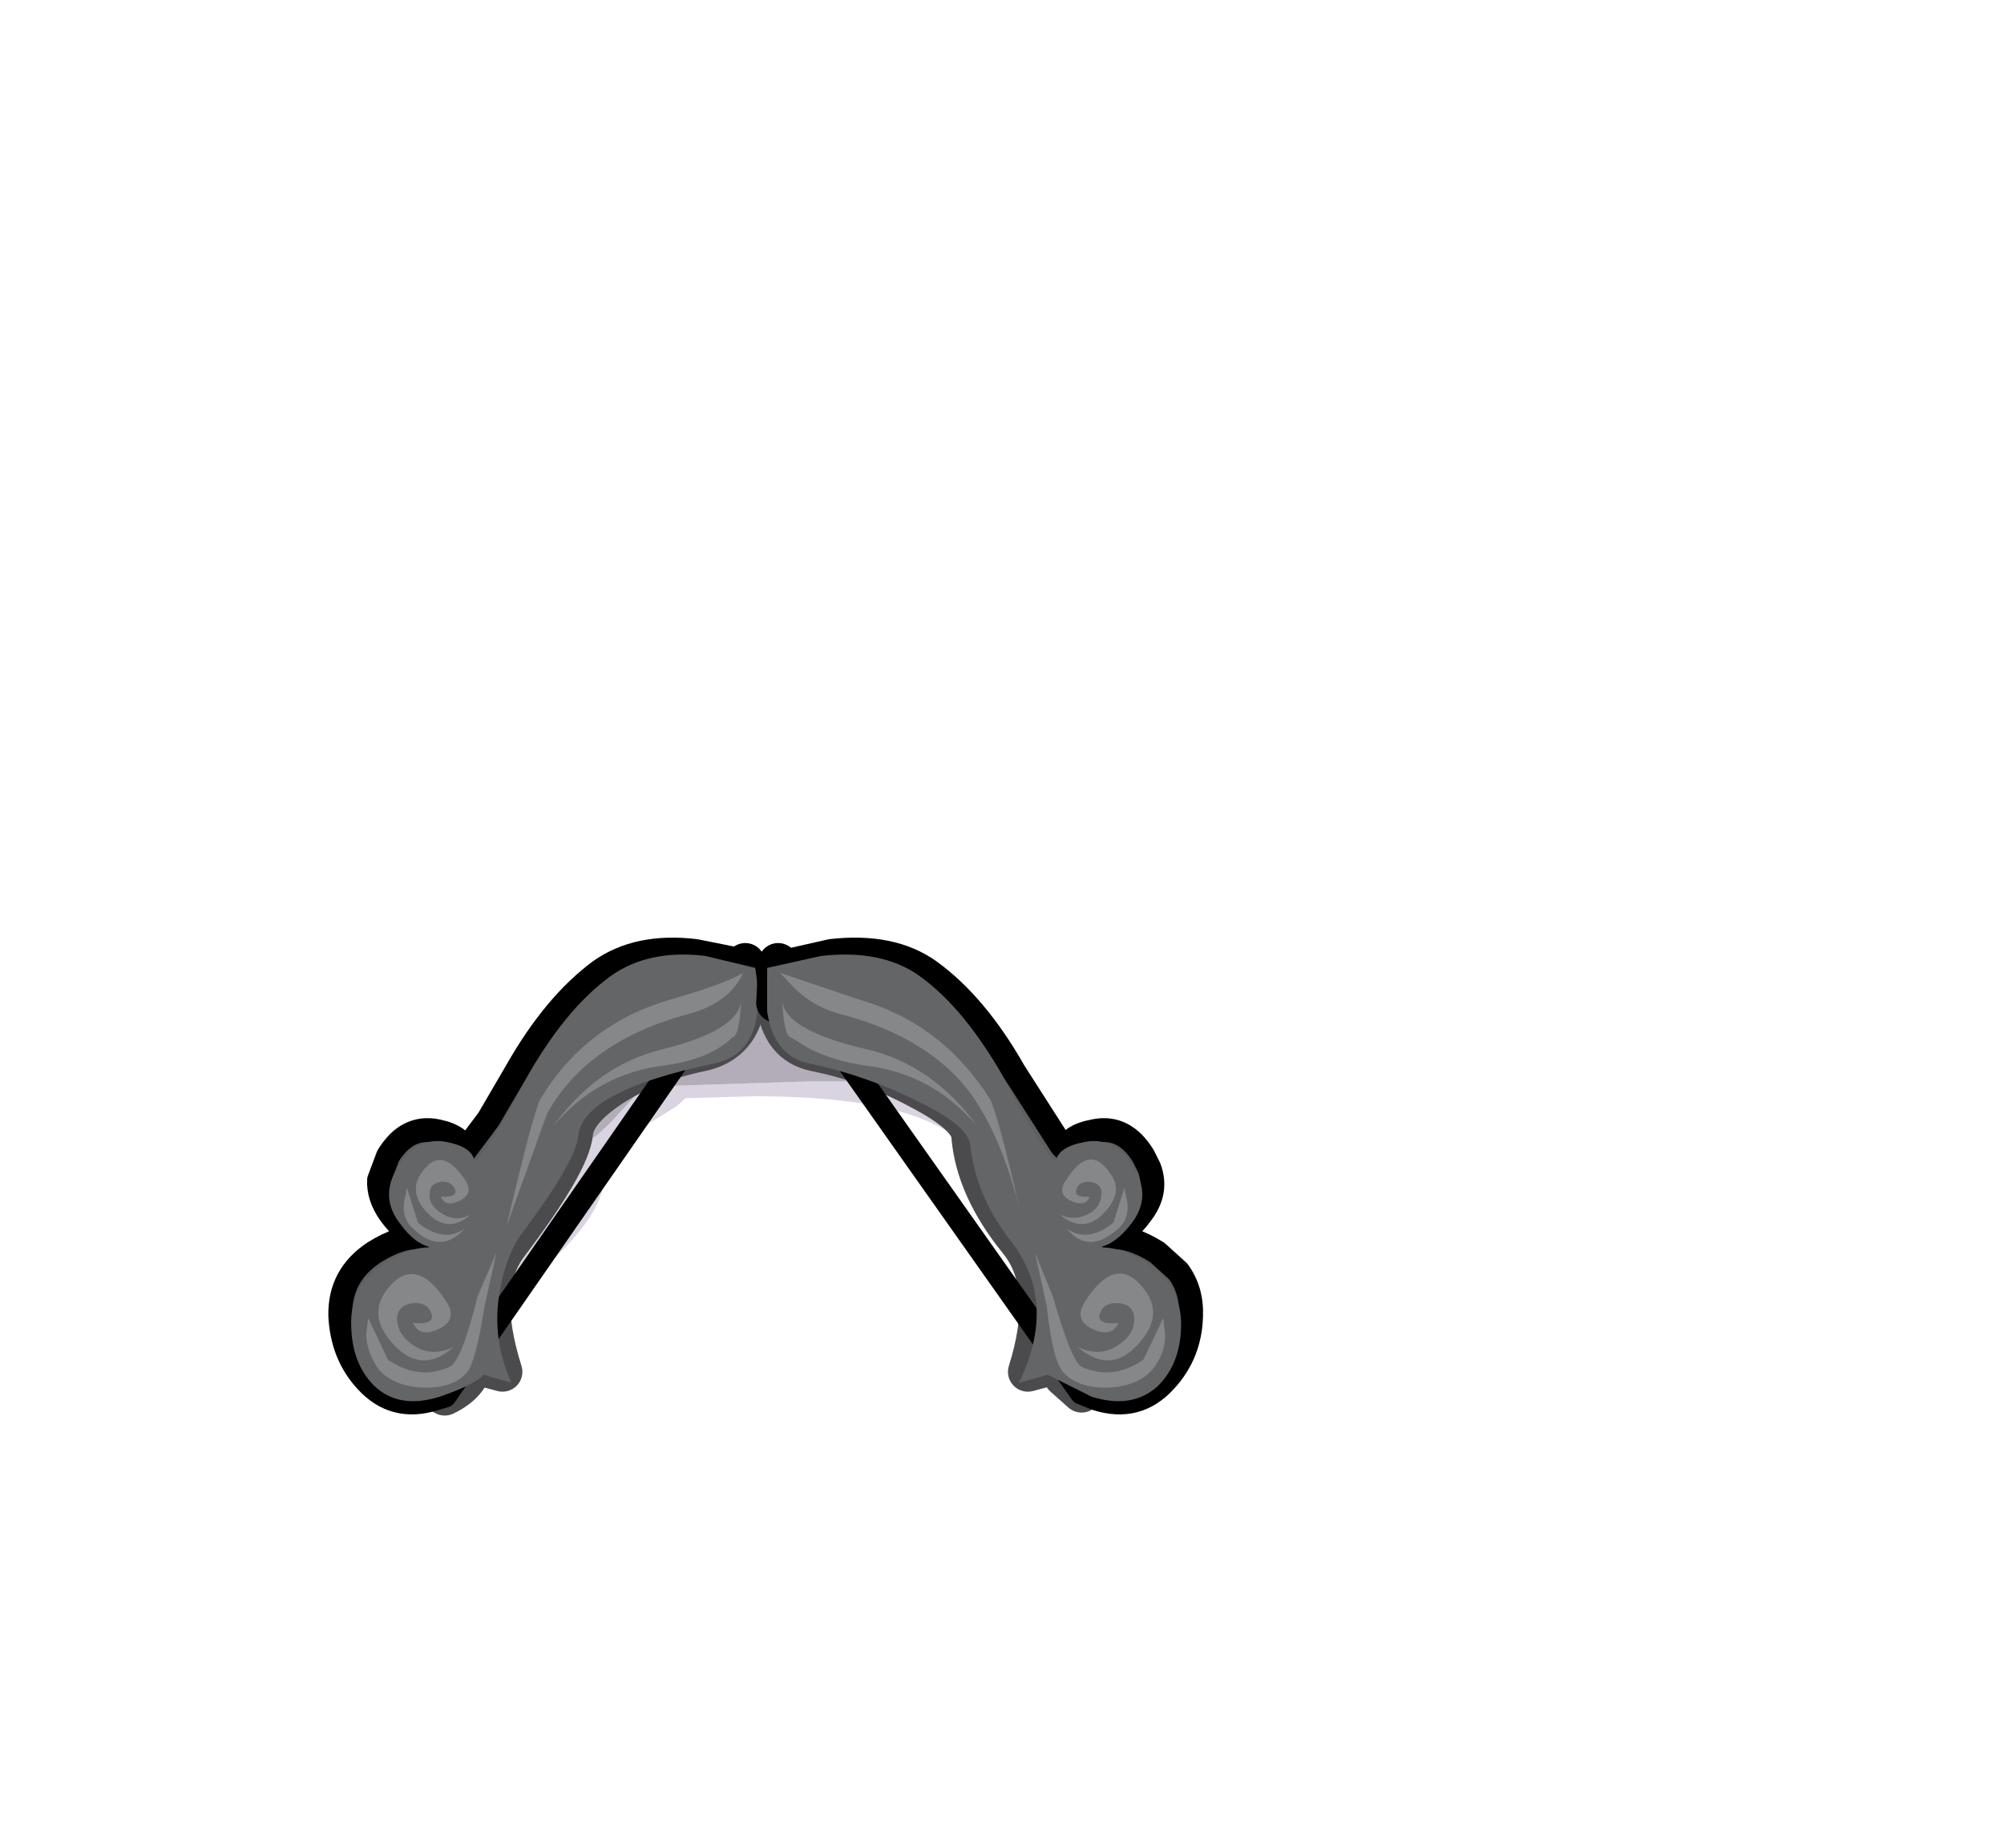 <svg xmlns:xlink="http://www.w3.org/1999/xlink" height="92.9" width="100.7" xmlns="http://www.w3.org/2000/svg"><use height="24" transform="translate(16.5 47.15)" width="43.95" xlink:href="#a"/><defs><g id="a"><path d="M9.95 4.7q3.3 1.5 3.3 2.8 0 1.25-1.45 1.25l-2.95-1.7Q6 5.35-.75 5.35l-3.45.1-.45.4-2 1.25-1.5 1.5-.05.05-.15 1.3q-.35 1.55-2.5 3.6-2 1.85-2.75 1.85-1.25 0-1.25-1.35 0-.7.85-1.3l1.8-1.6 1-1.55q-.9-.2-.8-1.35 0-1.5 1.2-2.55l-.3.95Q-11 7.9-9.8 7.9q.6 0 1.85-1.25l1.2-1.3 1.1-.5L2.1 4.6h3.95l2.5.3 1.4-.2M-7.8 2.9l-.05-.5Q-7.85 1-4.8 1h.5q-.55.35-.45 1.25-1.65-.1-3.05.65" fill="#725b8a" fill-opacity=".263" fill-rule="evenodd" transform="translate(22.15 2.6)"/><path d="M-10.8 5.7q.4-.8 1.4-1.7l1.6-1.1q1.4-.75 3.05-.65-.1-.9.45-1.25l1.15-.25q4.75 0 6 1.25l6.75.45q1.05.25 1.05 1.2 0 .75-.7 1.05l-1.4.2-2.5-.3H2.1l-7.75.25-1.1.5-1.2 1.3Q-9.2 7.9-9.8 7.9q-1.2 0-1.3-1.25l.3-.95" fill="#493e5b" fill-opacity=".424" fill-rule="evenodd" transform="translate(22.15 2.6)"/><path d="m-3.7-1.95 2.5.6Q-.7 2.5-3.4 3.1q-2.65.55-4.55 1.8-1.8 1.2-1.9 2.3-.15 1.5-3.25 5.6-1.65 2.15-.3 6.4l-1.5-.4q-.15 1.2-1.9 1.75-2.05.65-3.45-.9-1.2-1.3-1.3-3.25-.05-2.05 1.7-3.2 1.35-.85 2.4-.75-.85-.15-1.6-1.2-1.05-1.4-.1-2.9.95-1.55 2.45-1.25 1.3.25 1.4 1 .65-.5 2.6-4Q-10.8.75-8.5-.95q1.9-1.35 4.8-1" fill="#5e5f60" fill-rule="evenodd" transform="translate(22.15 2.6)"/><path d="M5.85 23q1.25-.6 1.4-1.6l1.5.4q-1.35-4.25.3-6.4 3.1-4.1 3.25-5.6.1-1.1 1.9-2.3 1.9-1.25 4.55-1.8 2.5-.55 2.25-3.85" fill="none" stroke="#4b4b4d" stroke-linecap="round" stroke-linejoin="round" stroke-width="2"/><path d="m21 1.85-.05-.6" fill="none" stroke="#000" stroke-linecap="round" stroke-linejoin="round" stroke-width="2"/><path d="M20.95 1.25 20.2 1 18.45.65q-2.9-.35-4.8 1-2.3 1.7-4.2 5.05l-1.4 2.4-1.2 1.6q-.1-.6-1-.9l-.4-.1Q3.95 9.4 3 10.95l-.45 1.2q-.05.85.55 1.7.75 1.05 1.6 1.2-1.05-.1-2.4.75Q.55 16.95.6 19q.1 1.95 1.3 3.25 1.4 1.55 3.45.9l.5-.15Z" fill="none" stroke="#000" stroke-linecap="round" stroke-linejoin="round" stroke-width="1.2"/><path d="M-7.95-.7q1.9-1.35 4.75-1l2.5.6Q0 3.1-2.75 3.7q-6.7 1.4-6.85 3.7-.15 1.25-2.75 4.75-.8 1-1.15 2.8-.5 2.5.55 4.8l-1.4-.4q-.45.5-2.2 1.1-2.05.65-3.3-.55-1.1-1.1-1.15-2.95-.1-2.05 1.65-3.2 1.3-.85 2.4-.8-.85-.15-1.6-1.2-1.05-1.35-.1-2.85.95-1.55 2.45-1.25 1.3.25 1.4 1 .65-.5 2.6-4.15Q-10.3 1-7.95-.7" fill="#646567" fill-rule="evenodd" transform="translate(22.15 2.6)"/><path d="M8.05-.95Q10.4.75 12.3 4.1q2 3.45 2.65 4 .05-.75 1.4-1 1.5-.3 2.45 1.25.95 1.5-.1 2.9-.75 1.05-1.6 1.2 1.05-.1 2.4.75 1.75 1.15 1.7 3.2-.05 1.9-1.3 3.25-1.4 1.55-3.45.9-1.1-.35-1.65-1.1l-.3-.65-1.5.4q1.35-4.3-.45-6.55-2.2-2.7-2.4-5.35-.1-1-2.6-2.3-2.5-1.35-5.25-1.9Q.6 2.75.35.65l.1-2 2.65-.6q3.05-.35 4.95 1" fill="#5e5f60" fill-rule="evenodd" transform="translate(22.15 2.6)"/><path d="m37.85 22.85-.9-.8-.3-.65-1.5.4q1.35-4.3-.45-6.55-2.2-2.7-2.4-5.35-.1-1-2.6-2.3-2.5-1.35-5.25-1.9-1.7-.35-1.95-2.45" fill="none" stroke="#4b4b4d" stroke-linecap="round" stroke-linejoin="round" stroke-width="2"/><path d="m22.5 3.25.1-2" fill="none" stroke="#000" stroke-linecap="round" stroke-linejoin="round" stroke-width="2"/><path d="m22.6 1.25 2.65-.6q3.05-.35 4.95 1 2.35 1.7 4.25 5.05l2.4 3.75.25.25q.05-.75 1.4-1 1.5-.3 2.45 1.25l.3.6q.45 1.2-.4 2.3-.75 1.05-1.6 1.2 1.05-.1 2.4.75l1.05.95q.7.95.65 2.25-.05 1.9-1.3 3.25-1.4 1.55-3.45.9l-.75-.3Z" fill="none" stroke="#000" stroke-linecap="round" stroke-linejoin="round" stroke-width="1.2"/><path d="M7.55-.7Q9.9 1 11.8 4.5q1.95 3.65 2.6 4.15.1-.75 1.45-1 1.5-.3 2.45 1.25.95 1.5-.1 2.85-.8 1.05-1.65 1.2 1.15-.05 2.45.8 1.75 1.15 1.7 3.2-.05 1.85-1.15 2.95-1.3 1.2-3.35.55l-2.2-1.1-1.45.4q1.95-4-.35-7.05-1.8-2.25-2.1-4.9-.1-1-2.75-2.25Q4.85 4.3 2 3.7.25 3.35-.1 1.1v-2.2l2.7-.6q3.05-.35 4.95 1" fill="#646567" fill-rule="evenodd" transform="translate(22.15 2.6)"/><path d="m1.3-.05-.75-.8 4 1.35q4.15 1.2 6.55 5 .35.6 1.5 5.55-.75-2.95-1.85-4.85-2-3.65-7.25-5Q2.25.85 1.3-.05M14.9 9.6q1.2-1.95 2.25-.35.6.8-.1 1.7-1.1 1.45-2.45.35.9.4 1.7-.2.4-.35.4-.9 0-.45-.55-.55-.55-.05-.7.35-.2.45.65.4-.2.55-.95.2-.7-.35-.25-1m2.95.35.15.75q.1.8-.45 1.3-1.5 1.35-2.6 0 1.05.75 2.35-.3l.55-1.75M2.1 3l-1-.6Q.75 2.35.65.55.8 2.05 4.95 3q3.3.8 5.5 3.85Q8.2 4.2 4.8 3.8 3.35 3.6 2.1 3m15.45 13.75q-.35.75-1.3.3-.95-.45-.4-1.35 1.65-2.6 3.1-.5.75 1.1-.15 2.3-1.5 2-3.3.45 1.25.6 2.25-.25.6-.45.6-1.2-.05-.65-.75-.75-.75-.05-.95.45-.3.65.9.55m2.35.6q0 .95-.65 1.75-.75.85-2.3.9-1.45 0-2.15-.75-.55-.55-.85-3.35l-.6-2.7.9 2.2q.95 3.3 1.45 3.55 1.55.7 3.1-.35l1-2.1.1.85M-1.85 2.4Q-3 3.5-5.25 3.8q-3.35.4-5.6 3.05Q-8.65 3.8-5.4 3q3.85-.95 4-2.45-.1 1.8-.45 1.85M-15.8 10q-.2-.4-.7-.35-.55.1-.55.55-.1.5.4.9.8.65 1.65.2-1.25 1.1-2.4-.35-.65-.9-.1-1.7 1-1.55 2.25.35.4.65-.3 1t-.95-.2q.9.05.7-.4m-2.1 2q-.55-.5-.45-1.3l.15-.75.55 1.75q1.3 1.05 2.35.3-1.2 1.35-2.6 0m4.7-.1q1.35-5.75 1.7-6.4 2.25-3.75 6.5-5 2.65-.75 3.7-1.35Q-2 .65-4 1.2q-5.1 1.35-7.15 5l-2.05 5.7m-4.7 3.85q-.75.1-.8.75 0 .7.6 1.2 1 .85 2.25.25-1.75 1.55-3.3-.45-.9-1.2-.15-2.3 1.45-2.05 3.1.5.55.9-.4 1.35-.95.45-1.3-.3 1.2.1.9-.55-.2-.5-.9-.45m3.25-.35.95-2.2-.6 2.7q-.45 2.85-.9 3.35-.65.75-2.1.75-1.55-.05-2.3-.9-.6-.8-.65-1.75l.1-.85 1 2.1q1.55 1.05 3.1.35.6-.3 1.4-3.55" fill="#868788" fill-rule="evenodd" transform="translate(22.15 2.6)"/></g></defs></svg>